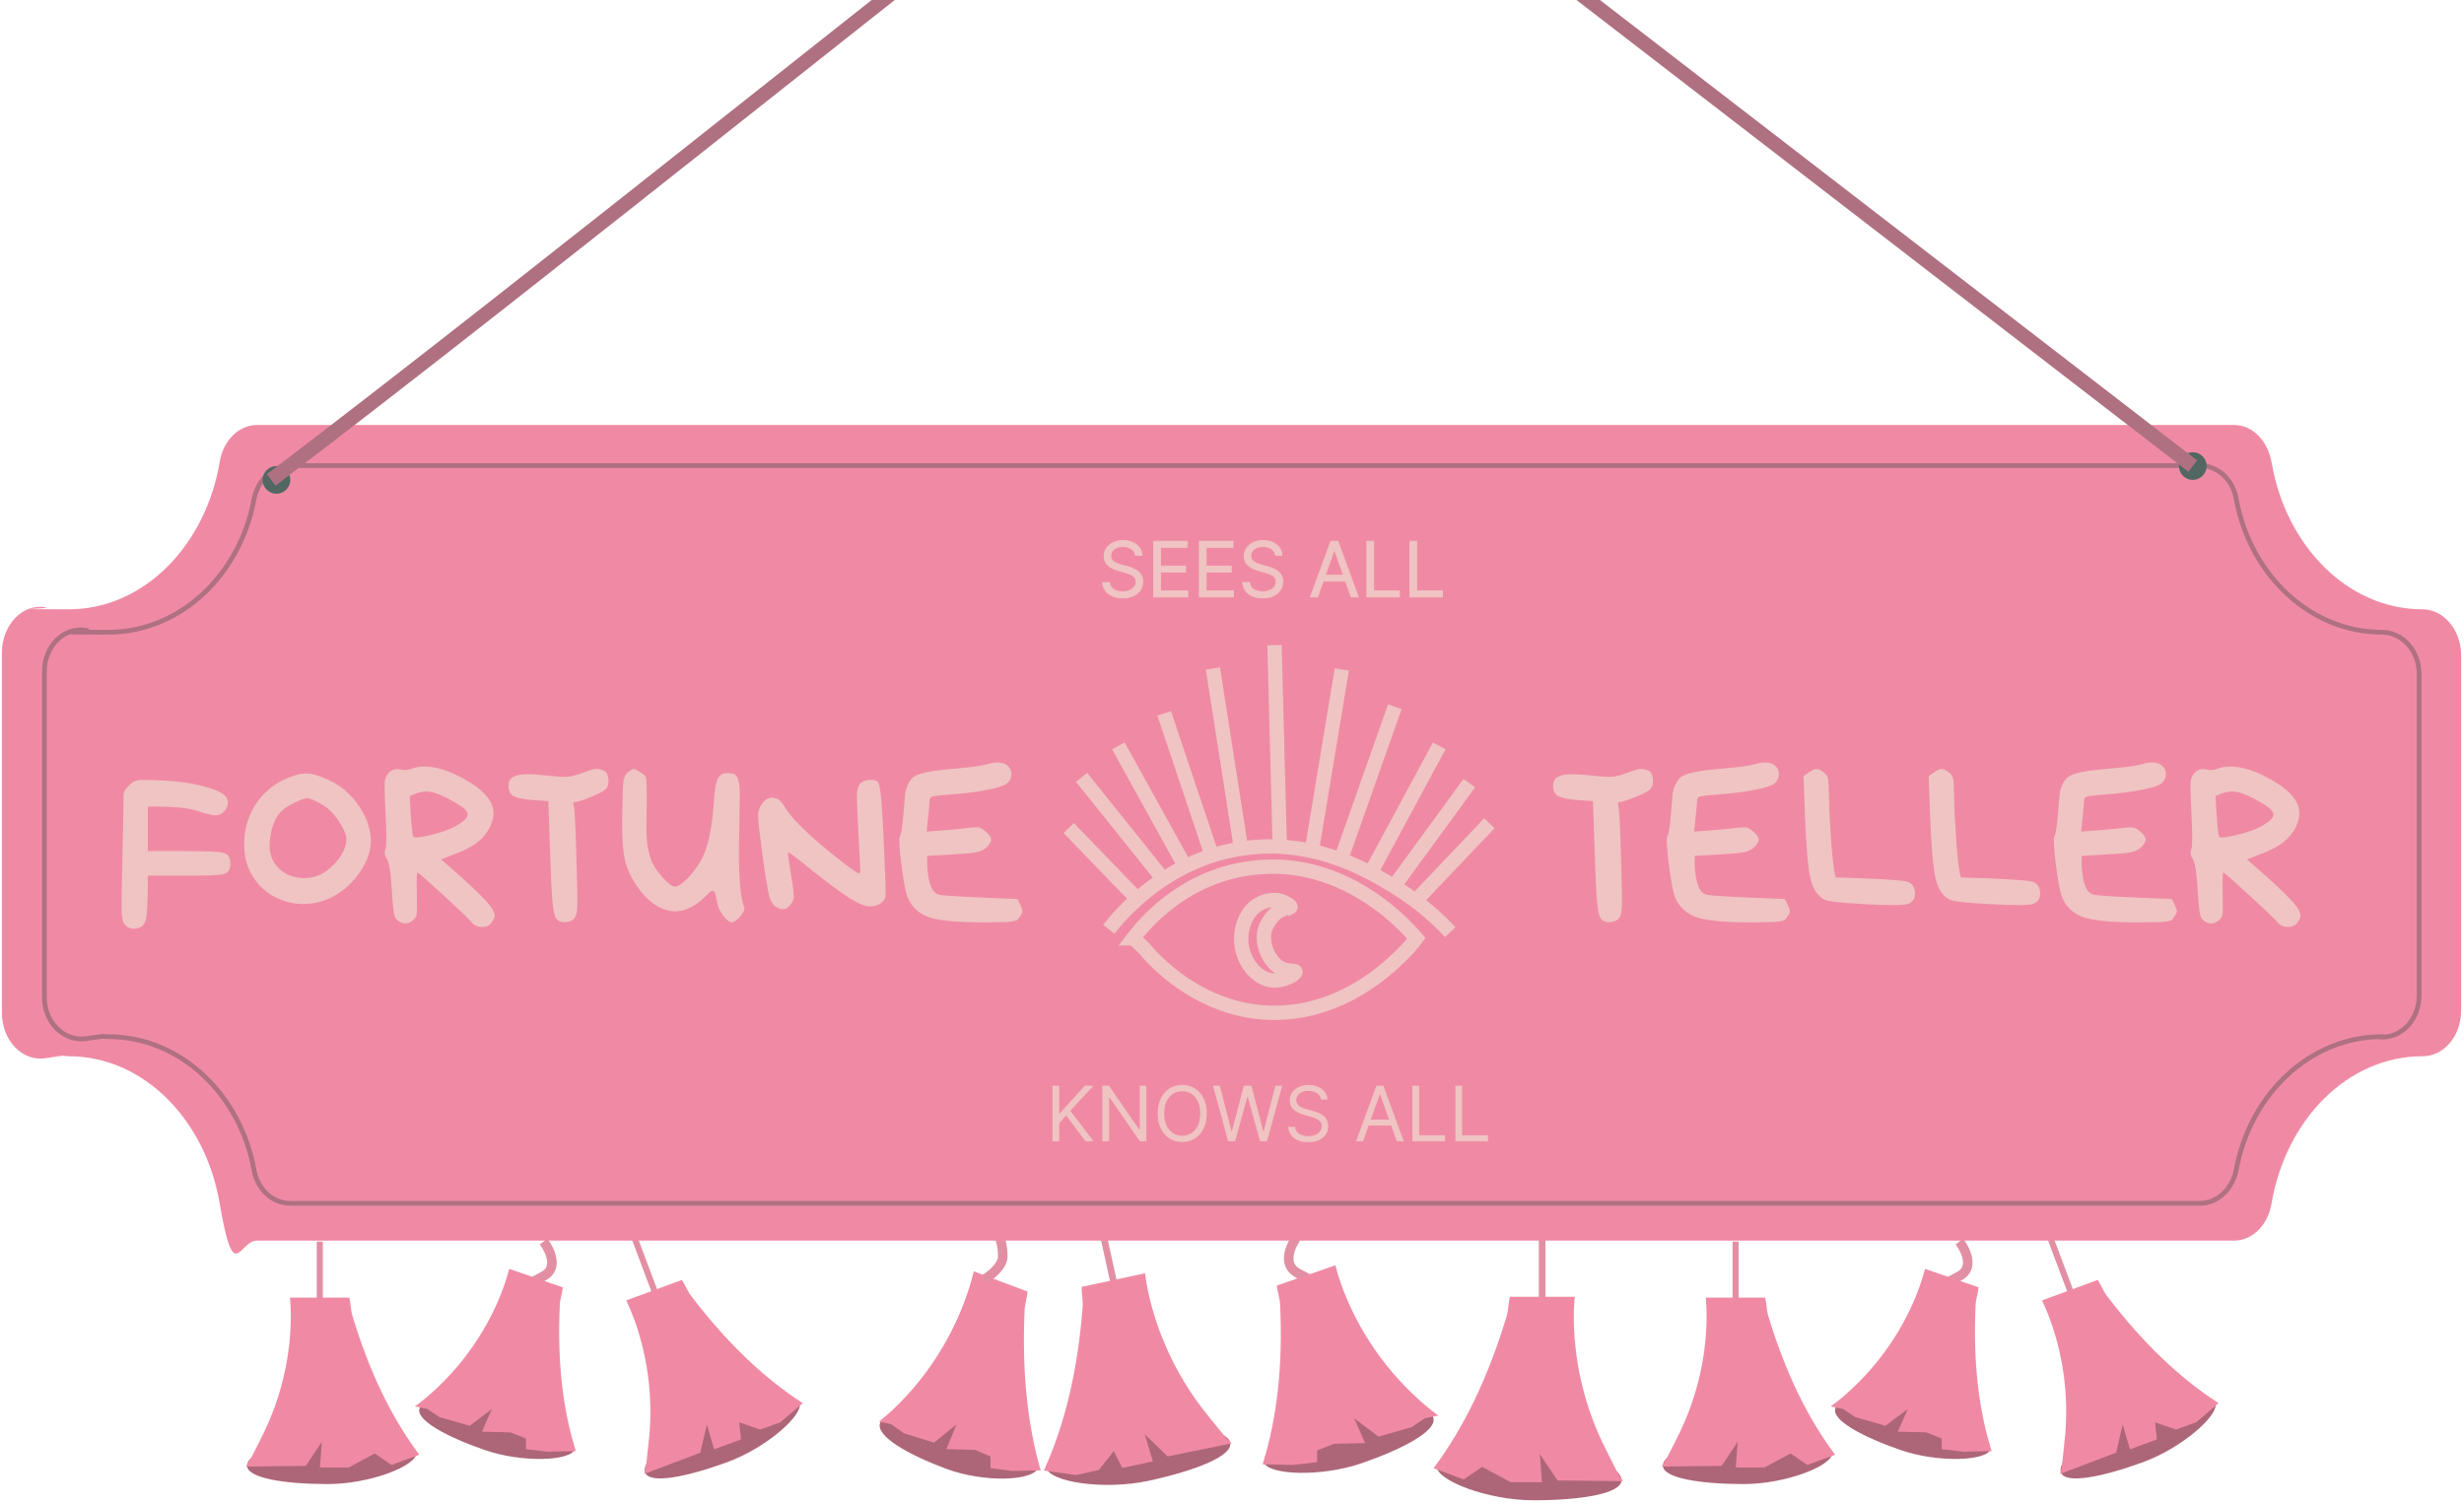 <svg width="516" height="315" viewBox="0 0 516 315" fill="none" xmlns="http://www.w3.org/2000/svg">
<path d="M67.612 260.008H66.329V272.154H67.612V260.008Z" fill="#E28FA4"/>
<path d="M87.196 304.319C87.196 306.989 77.472 310.792 68.625 310.792C59.779 310.792 51.743 309.591 51.743 306.922C51.743 304.252 59.712 301.116 68.625 301.116C77.539 301.116 87.196 301.583 87.196 304.252V304.319Z" fill="#AD6678"/>
<path d="M60.657 271.753H73.149C73.487 273.021 73.419 274.356 73.825 275.624C77.336 287.235 81.928 296.778 87.803 304.653L81.996 306.788L78.484 304.386L73.014 307.322H67.004L67.409 301.917L64.033 306.988L51.473 307.122C52.688 305.387 53.364 303.718 54.444 301.65C59.914 291.173 61.129 280.896 60.859 273.822L60.724 271.686L60.657 271.753Z" fill="#F08AA4"/>
<path d="M133.456 258.947L132.253 259.388L136.532 270.774L137.735 270.332L133.456 258.947Z" fill="#E28FA4"/>
<path d="M167.425 293.748C168.366 296.251 160.59 303.162 152.297 306.205C144.004 309.249 136.048 310.887 135.107 308.385C134.167 305.883 140.532 300.201 148.888 297.134C157.244 294.068 166.461 291.183 167.402 293.686L167.425 293.748Z" fill="#AD6678"/>
<path d="M131.074 272.35L142.785 268.052C143.548 269.124 143.955 270.399 144.782 271.448C152.164 281.125 159.831 288.491 168.112 293.852L163.42 297.852L159.182 299.381L154.792 297.852L155.189 301.442L149.555 303.51L148.03 298.303L146.652 304.219L134.924 308.666C135.453 306.621 135.498 304.825 135.782 302.514C137.219 290.81 134.738 280.758 131.993 274.219L131.114 272.264L131.074 272.35Z" fill="#F08AA4"/>
<path d="M113.823 260.008C115.153 261.716 117.014 265.553 113.823 267.241C110.633 268.929 110.077 269.351 110.198 269.351" stroke="#E28FA4" stroke-width="2"/>
<path d="M120.405 303.477C119.513 305.997 109.335 306.364 101.535 303.669C93.734 300.974 86.972 297.419 87.863 294.899C88.754 292.379 96.906 291.819 104.766 294.535C112.626 297.25 120.985 300.633 120.094 303.153L120.405 303.477Z" fill="#AD6678"/>
<path d="M106.572 265.699L117.857 269.598C117.757 270.848 117.27 272.033 117.23 273.305C116.692 284.891 117.79 294.945 120.581 303.892L114.652 304.009L110.138 303.476L110.138 301.241L106.906 299.964L100.938 299.812L103.032 295.055L98.361 298.583L92.043 296.77L89.458 295.055L86.873 294.535C88.525 293.347 89.767 292.299 91.404 290.768C99.694 283.01 104.077 274.105 106.093 267.631L106.654 265.659L106.572 265.699Z" fill="#F08AA4"/>
<path d="M322.25 258.741H323.65V272.001H322.25V258.741Z" fill="#E28FA4"/>
<path d="M300.869 307.118C300.869 310.033 311.486 314.186 321.144 314.186C330.802 314.186 339.575 312.874 339.575 309.96C339.575 307.046 330.876 303.621 321.144 303.621C311.412 303.621 300.869 304.131 300.869 307.046V307.118Z" fill="#AD6678"/>
<path d="M329.843 271.564H316.204C315.835 272.948 315.909 274.405 315.467 275.79C311.633 288.467 306.62 298.885 300.206 307.483L306.546 309.814L310.38 307.191L316.352 310.397H322.913L322.471 304.496L326.157 310.033L339.87 310.178C338.543 308.284 337.806 306.463 336.626 304.204C330.654 292.765 329.327 281.545 329.622 273.823L329.77 271.491L329.843 271.564Z" fill="#F08AA4"/>
<path d="M229.681 255.697L231.05 255.403L233.899 268.361L232.53 268.655L229.681 255.697Z" fill="#E28FA4"/>
<path d="M219.182 307.457C219.808 310.305 231.074 312.136 240.512 310.11C249.95 308.083 258.242 304.961 257.616 302.113C256.99 299.265 247.753 297.744 238.243 299.786C228.733 301.828 218.54 304.538 219.166 307.386L219.182 307.457Z" fill="#AD6678"/>
<path d="M239.857 266.634L226.529 269.496C226.466 270.926 226.851 272.335 226.716 273.78C225.693 286.973 223.033 298.206 218.612 307.953L225.308 308.901L230.117 307.841L233.241 303.881L235.016 307.413L241.428 306.036L239.728 300.362L244.52 305L257.951 302.265C256.247 300.692 255.136 299.067 253.498 297.107C245.205 287.183 241.497 276.497 240.126 268.888L239.769 266.579L239.857 266.634Z" fill="#F08AA4"/>
<path d="M271.798 258.741C270.347 260.605 268.315 264.795 271.798 266.638C275.282 268.48 275.889 268.941 275.757 268.941" stroke="#E28FA4" stroke-width="2"/>
<path d="M264.613 306.2C265.586 308.951 276.698 309.351 285.215 306.409C293.731 303.466 301.114 299.585 300.141 296.834C299.167 294.083 290.268 293.471 281.687 296.436C273.105 299.401 263.979 303.094 264.952 305.845L264.613 306.2Z" fill="#AD6678"/>
<path d="M279.715 264.954L267.394 269.211C267.503 270.576 268.035 271.869 268.078 273.258C268.667 285.907 267.467 296.884 264.42 306.652L270.893 306.78L275.822 306.198L275.822 303.758L279.35 302.363L285.866 302.198L283.58 297.005L288.68 300.856L295.578 298.877L298.4 297.005L301.222 296.437C299.418 295.14 298.062 293.995 296.274 292.323C287.224 283.854 282.439 274.132 280.237 267.063L279.625 264.911L279.715 264.954Z" fill="#F08AA4"/>
<path d="M217.364 307.401C216.458 310.152 206.116 310.553 198.189 307.61C190.262 304.668 183.39 300.787 184.296 298.036C185.202 295.285 193.485 294.673 201.473 297.638C209.46 300.603 217.954 304.296 217.048 307.047L217.364 307.401Z" fill="#AD6678"/>
<path d="M364.104 260.008H362.821V272.154H364.104V260.008Z" fill="#E28FA4"/>
<path d="M383.689 304.319C383.689 306.989 373.964 310.792 365.118 310.792C356.272 310.792 348.236 309.591 348.236 306.922C348.236 304.252 356.204 301.116 365.118 301.116C374.032 301.116 383.689 301.583 383.689 304.252V304.319Z" fill="#AD6678"/>
<path d="M357.149 271.753H369.642C369.98 273.021 369.912 274.356 370.317 275.624C373.829 287.235 378.421 296.778 384.296 304.653L378.488 306.788L374.977 304.386L369.507 307.322H363.497L363.902 301.917L360.526 306.988L347.965 307.122C349.181 305.387 349.856 303.718 350.937 301.65C356.406 291.173 357.622 280.896 357.352 273.822L357.217 271.686L357.149 271.753Z" fill="#F08AA4"/>
<path d="M429.949 258.947L428.746 259.388L433.025 270.774L434.228 270.332L429.949 258.947Z" fill="#E28FA4"/>
<path d="M463.918 293.748C464.858 296.251 457.083 303.162 448.79 306.205C440.497 309.249 432.54 310.887 431.6 308.385C430.66 305.883 437.025 300.201 445.381 297.134C453.737 294.068 462.954 291.183 463.895 293.686L463.918 293.748Z" fill="#AD6678"/>
<path d="M427.567 272.35L439.278 268.052C440.041 269.124 440.448 270.399 441.274 271.448C448.657 281.125 456.323 288.491 464.605 293.852L459.913 297.852L455.675 299.381L451.285 297.852L451.682 301.442L446.048 303.51L444.523 298.303L443.145 304.219L431.417 308.666C431.945 306.621 431.991 304.825 432.275 302.514C433.711 290.81 431.23 280.758 428.485 274.219L427.606 272.264L427.567 272.35Z" fill="#F08AA4"/>
<path d="M410.316 260.008C411.646 261.716 413.507 265.553 410.316 267.241C407.126 268.929 406.57 269.351 406.691 269.351" stroke="#E28FA4" stroke-width="2"/>
<path d="M416.898 303.477C416.006 305.997 405.828 306.364 398.028 303.669C390.227 300.974 383.465 297.419 384.356 294.899C385.248 292.379 393.399 291.819 401.259 294.535C409.119 297.25 417.478 300.633 416.587 303.153L416.898 303.477Z" fill="#AD6678"/>
<path d="M403.064 265.699L414.35 269.598C414.25 270.848 413.762 272.033 413.723 273.305C413.184 284.891 414.283 294.945 417.074 303.892L411.145 304.009L406.63 303.476L406.63 301.241L403.399 299.964L397.431 299.812L399.525 295.055L394.853 298.583L388.535 296.77L385.95 295.055L383.365 294.535C385.018 293.347 386.26 292.299 387.897 290.768C396.187 283.01 400.569 274.105 402.586 267.631L403.147 265.659L403.064 265.699Z" fill="#F08AA4"/>
<path d="M203.856 266.221L215.189 270.478C215.088 271.843 214.599 273.137 214.559 274.525C214.018 287.174 215.121 298.151 217.924 307.919L211.97 308.047L207.437 307.465L207.437 305.025L204.192 303.63L198.199 303.465L200.301 298.272L195.61 302.123L189.265 300.144L186.67 298.272L184.074 297.704C185.733 296.407 186.98 295.263 188.625 293.59C196.949 285.121 201.35 275.399 203.375 268.33L203.938 266.178L203.856 266.221Z" fill="#F08AA4"/>
<path d="M206 268C207.333 267.229 210 265.171 210 263.114C210 261.057 209.515 259.514 209.273 259" stroke="#E28FA4" stroke-width="2"/>
<path d="M507.3 221.2C511.8 221.2 515.4 217 515.4 211.6V137.2C515.4 131.9 511.7 127.6 507.3 127.6C491.7 127.6 478.7 114.4 475.7 96.8C474.9 92.3 471.7 89 467.9 89H53.8C50 89 46.7 92.3 46 96.8C43 114.4 30 127.6 14.4 127.6C-1.2 127.6 11.2 127.5 9.6 127.2C4.8 126.3 0.4 130.8 0.4 136.7V212.1C0.4 217.9 4.7 222.4 9.6 221.6C14.5 220.8 12.8 221.2 14.4 221.2C30 221.2 43 234.4 46 252C49 269.6 50 259.8 53.8 259.8H467.9C471.7 259.8 475 256.5 475.7 252C478.7 234.4 491.7 221.2 507.3 221.2Z" fill="#F08AA4"/>
<path d="M498.8 217.2C503.1 217.2 506.6 213.4 506.6 208.5V141.1C506.6 136.3 503.1 132.4 498.8 132.4C483.8 132.4 471.2 120.4 468.3 104.5C467.6 100.4 464.4 97.5 460.7 97.5H60.8C57.1 97.5 54 100.5 53.2 104.5C50.3 120.4 37.7 132.4 22.7 132.4C7.7 132.4 19.6 132.3 18.1 132C13.4 131.2 9.3 135.3 9.3 140.6V208.9C9.3 214.2 13.5 218.2 18.1 217.5C22.7 216.8 21.1 217.1 22.7 217.1C37.7 217.1 50.3 229.1 53.2 245C53.9 249.1 57.1 252 60.8 252H460.7C464.4 252 467.5 249 468.3 245C471.2 229.1 483.8 217.1 498.8 217.1V217.2Z" stroke="#AF7181" stroke-miterlimit="10"/>
<path d="M57.9 103.4C59.502 103.4 60.8 102.102 60.8 100.5C60.8 98.898 59.502 97.6 57.9 97.6C56.298 97.6 55 98.898 55 100.5C55 102.102 56.298 103.4 57.9 103.4Z" fill="#526762"/>
<path d="M459.2 100.5C460.801 100.5 462.1 99.202 462.1 97.6C462.1 95.998 460.801 94.7 459.2 94.7C457.598 94.7 456.3 95.998 456.3 97.6C456.3 99.202 457.598 100.5 459.2 100.5Z" fill="#526762"/>
<path d="M56.8 100.5C116.4 55.2 198.9 -12 258.4 -57.2L459.2 97.6" stroke="#AF7181" stroke-width="3" stroke-miterlimit="10"/>
<path d="M232.2 194.6C234.4 191.8 244.6 179.3 261.7 177.5C276 175.9 287.1 182.7 291.9 185.6C297.3 188.9 301.2 192.5 303.7 195.2M268 177.2L266.9 135.1M274.7 178.2L281 140.2M280.8 180L292.1 148M287.1 182.7L301.4 156.2M292 185.5L307.7 164M296.5 188.6L311.9 172.4M259.9 177.7L254 140M253.8 179.2L243.8 149.4M248.2 181.5L234.2 156.2M243.6 184.1L226.5 162.8M238.2 188.3L223.8 173.4M237.3 196.5C239 194.3 247.2 183.7 261.9 181.8C282.4 179 295.9 195.7 296.6 196.5C295.8 197.6 294.6 199 293 200.5C290.6 202.8 281.1 212 267.1 212.1C251.1 212.2 241 200.3 239.6 198.6L237.4 196.5H237.3ZM270.1 189.9C267.7 190.6 266.5 191.4 265.2 193.9C263.7 196.8 265.6 201.7 268.5 202.9C269.9 203.5 271.2 203.1 271.3 203.5C271.4 204 268.8 205.6 266.3 205.3C263 204.9 260.4 201.3 260 197.8C259.6 194.6 260.9 190.8 263.7 189.3C264 189.1 266.4 187.9 268.6 188.8C269.1 189 270.6 189.8 270.2 190L270.1 189.9Z" stroke="#EFC4C3" stroke-width="3" stroke-miterlimit="10"/>
<path d="M30.96 178.232H38.832C43.184 178.232 45.84 178.36 46.8 178.616C47.76 178.872 48.24 179.608 48.24 180.824C48.24 182.04 47.792 182.776 46.896 183.032C46 183.288 43.376 183.4 39.024 183.368H30.96C30.96 189.096 30.768 192.344 30.384 193.112C30.032 193.88 29.408 194.328 28.512 194.456C27.616 194.584 26.848 194.344 26.208 193.736C25.792 193.32 25.552 192.504 25.488 191.288C25.424 190.072 25.472 186.216 25.632 179.72C25.792 173.224 25.872 168.872 25.872 166.664C25.84 165.992 26.176 165.304 26.88 164.6C27.584 163.896 28.24 163.496 28.848 163.4C29.456 163.304 31.2 163.32 34.08 163.448C36.96 163.576 39.6 163.928 42 164.504C44.4 165.08 46.048 165.736 46.944 166.472C47.456 166.888 47.712 167.432 47.712 168.104C47.712 168.776 47.456 169.384 46.944 169.928C46.432 170.472 45.824 170.744 45.12 170.744C44.416 170.744 43.12 170.424 41.232 169.784C39.376 169.144 35.952 168.856 30.96 168.92V178.232ZM66.968 168.2C65.688 167.528 64.856 167.176 64.472 167.144C64.088 167.112 63.4 167.32 62.407 167.768C60.392 168.6 58.968 169.624 58.136 170.84C57.303 172.056 56.76 173.784 56.504 176.024C56.248 178.264 56.791 180.12 58.136 181.592C59.48 183.064 61.303 183.832 63.608 183.896C64.951 183.896 66.135 183.64 67.159 183.128C68.183 182.616 69.207 181.816 70.231 180.728C71.255 179.576 71.944 178.424 72.296 177.272C72.647 176.12 72.615 175.112 72.2 174.248C70.856 171.304 69.112 169.288 66.968 168.2ZM51.127 176.936C51.127 173.416 52.087 170.36 54.008 167.768C55.928 165.176 58.535 163.368 61.831 162.344C62.952 161.992 64.023 161.896 65.047 162.056C66.072 162.216 67.335 162.648 68.84 163.352C71.368 164.504 73.463 166.296 75.127 168.728C76.791 171.16 77.639 173.624 77.671 176.12C77.639 178.616 76.632 181.112 74.647 183.608C72.663 186.104 70.296 187.8 67.543 188.696C64.791 189.528 62.136 189.528 59.575 188.696C57.016 187.864 54.968 186.392 53.431 184.28C51.895 182.168 51.127 179.72 51.127 176.936ZM93.717 167.192C91.861 166.232 90.405 165.752 89.349 165.752C88.293 165.752 87.109 166.072 85.797 166.712C86.053 171.864 86.309 174.712 86.565 175.256C86.789 175.512 87.989 175.384 90.165 174.872C92.341 174.36 94.069 173.752 95.349 173.048C96.629 172.344 97.429 171.72 97.749 171.176C98.069 170.632 97.941 170.072 97.365 169.496C96.789 168.92 95.573 168.152 93.717 167.192ZM100.869 194.12C99.941 194.12 99.173 193.72 98.565 192.92C98.149 192.408 96.325 190.664 93.093 187.688C89.861 184.712 87.989 183.064 87.477 182.744C87.285 182.616 87.221 183.928 87.285 186.68C87.349 189.432 87.333 191.064 87.237 191.576C87.141 192.088 86.821 192.52 86.277 192.872C85.541 193.416 84.789 193.528 84.021 193.208C83.253 192.888 82.773 192.36 82.581 191.624C82.389 190.888 82.197 188.92 82.005 185.72C81.813 182.52 81.477 180.568 80.997 179.864C80.549 179.16 80.453 178.504 80.709 177.896C80.965 177.288 80.981 174.84 80.757 170.552C80.533 166.264 80.485 163.896 80.613 163.448C80.773 162.616 81.157 161.976 81.765 161.528C82.373 161.08 83.061 160.952 83.829 161.144C84.597 161.336 85.333 161.304 86.037 161.048C87.445 160.472 89.141 160.376 91.125 160.76C93.109 161.144 95.317 162.04 97.749 163.448C100.181 164.856 101.829 166.328 102.693 167.864C103.557 169.4 103.557 171.112 102.693 173C102.085 174.312 101.173 175.448 99.957 176.408C98.741 177.368 96.965 178.264 94.629 179.096L92.373 179.96C98.549 185.304 102.101 188.728 103.029 190.232C103.413 190.936 103.605 191.448 103.605 191.768C103.605 192.088 103.381 192.568 102.933 193.208C102.485 193.848 101.797 194.152 100.869 194.12ZM120.407 167.96C120.055 167.96 119.975 168.232 120.167 168.776C120.359 169.704 120.535 173.144 120.695 179.096C120.887 185.048 120.951 188.664 120.887 189.944C120.823 191.224 120.583 192.056 120.167 192.44C119.751 192.824 119.191 193.048 118.487 193.112C117.783 193.176 117.191 193.016 116.711 192.632C116.231 192.248 115.895 191.032 115.703 188.984C115.511 186.936 115.319 182.728 115.127 176.36L114.839 167.768L111.335 167.528C109.511 167.368 108.247 167.096 107.543 166.712C106.839 166.328 106.487 165.592 106.487 164.504C106.487 163.416 107.063 162.712 108.215 162.392C109.367 162.072 111.255 162.056 113.879 162.344C116.503 162.632 118.167 162.744 118.871 162.68C119.575 162.616 120.567 162.36 121.847 161.912C123.127 161.4 124.055 161.112 124.631 161.048C125.207 160.984 125.847 161.112 126.551 161.432C127.063 161.752 127.351 162.36 127.415 163.256C127.479 164.152 127.287 164.824 126.839 165.272C126.391 165.72 125.319 166.28 123.623 166.952C121.959 167.624 120.887 167.96 120.407 167.96ZM150.267 163.16C150.651 162.328 151.275 161.912 152.139 161.912C153.003 161.912 153.595 162.008 153.915 162.2C154.235 162.392 154.491 162.888 154.683 163.688C154.875 164.488 154.955 165.688 154.923 167.288C154.859 168.888 154.827 171.048 154.827 173.768C154.571 182.12 154.907 187.528 155.835 189.992C156.027 190.408 155.771 191.032 155.067 191.864C154.363 192.696 153.755 193.128 153.243 193.16C152.731 193.128 152.139 192.664 151.467 191.768C150.795 190.872 150.395 190.072 150.267 189.368C150.139 188.664 150.043 188.2 149.979 187.976C149.915 187.752 149.851 187.48 149.787 187.16C149.723 186.84 149.643 186.68 149.547 186.68C149.451 186.68 149.355 186.648 149.259 186.584C149.163 186.52 148.987 186.584 148.731 186.776C148.475 186.968 148.283 187.16 148.155 187.352C147.963 187.512 147.659 187.784 147.243 188.168C144.907 190.344 142.523 191.192 140.091 190.712C137.659 190.232 135.403 188.488 133.323 185.48C132.011 183.528 131.163 181.592 130.779 179.672C130.395 177.752 130.235 174.84 130.299 170.936C130.363 167.032 130.443 164.632 130.539 163.736C130.667 162.84 130.955 162.184 131.403 161.768C132.075 161.288 132.507 161.048 132.699 161.048C132.891 161.048 133.307 161.24 133.947 161.624C134.587 162.008 135.003 162.344 135.195 162.632C135.387 162.92 135.467 164.952 135.435 168.728C135.339 172.504 135.355 175 135.483 176.216C135.611 177.432 135.867 178.632 136.251 179.816C136.635 181 137.435 182.264 138.651 183.608C139.803 184.952 140.699 185.64 141.339 185.672C141.979 185.64 142.811 185.112 143.835 184.088C144.859 183.064 145.771 181.896 146.571 180.584C148.075 178.152 149.035 174.136 149.451 168.536C149.611 165.784 149.883 163.992 150.267 163.16ZM159.617 178.616C159.041 174.392 158.753 171.8 158.753 170.84C158.753 169.88 159.041 169.016 159.617 168.248C160.192 167.48 160.833 167.08 161.537 167.048C162.241 167.08 162.769 167.224 163.121 167.48C163.473 167.736 163.888 168.248 164.368 169.016C165.233 170.456 166.625 172.072 168.545 173.864C170.081 175.368 172.257 177.24 175.073 179.48C177.889 181.72 179.489 182.856 179.873 182.888C180.161 182.888 180.241 182.376 180.113 181.352C179.921 177.928 179.761 174.744 179.633 171.8C179.473 168.856 179.425 166.936 179.489 166.04C179.553 165.144 179.777 164.488 180.161 164.072C180.545 163.656 181.185 163.416 182.081 163.352C182.977 163.288 183.569 163.432 183.857 163.784C184.145 164.136 184.385 165.464 184.577 167.768C184.769 170.072 184.977 173.816 185.201 179C185.425 184.184 185.505 187.064 185.441 187.64C185.377 188.216 185.073 188.696 184.529 189.08C183.281 190.04 181.729 190.072 179.873 189.176C178.017 188.28 175.105 186.264 171.137 183.128C167.169 179.928 165.137 178.376 165.041 178.472C164.945 178.568 165.121 179.944 165.569 182.6C166.017 185.256 166.241 186.904 166.241 187.544C166.241 188.184 166.065 188.744 165.713 189.224C165.041 190.28 164.177 190.616 163.121 190.232C162.065 189.848 161.361 188.872 161.009 187.304C160.657 185.736 160.192 182.84 159.617 178.616ZM195.243 166.808C194.859 166.936 194.667 167.256 194.667 167.768C194.667 168.28 194.459 170.408 194.043 174.152C198.139 173.864 200.923 173.624 202.395 173.432C203.867 173.24 204.795 173.208 205.179 173.336C205.563 173.464 206.075 173.816 206.715 174.392C207.291 174.968 207.579 175.448 207.579 175.832C207.579 176.216 207.307 176.712 206.763 177.32C206.187 177.864 205.515 178.232 204.747 178.424C203.979 178.616 202.347 178.776 199.851 178.904L194.187 179.24C194.091 181.192 194.235 182.968 194.619 184.568C195.003 186.168 195.659 187.096 196.587 187.352C197.611 187.608 203.099 187.912 213.051 188.264L213.675 189.56C213.963 190.136 214.107 190.552 214.107 190.808C214.107 191.064 213.963 191.4 213.675 191.816C213.387 192.232 213.179 192.504 213.051 192.632C212.923 192.76 212.555 192.872 211.947 192.968C211.339 193.064 210.635 193.112 209.835 193.112C209.035 193.112 207.659 193.128 205.707 193.16C200.427 193.16 196.731 192.808 194.619 192.104C192.507 191.4 191.003 190.04 190.107 188.024C189.659 186.904 189.211 184.584 188.763 181.064C188.315 177.544 188.219 175.56 188.475 175.112C188.731 174.632 188.955 173.272 189.147 171.032C189.339 168.792 189.467 167.288 189.531 166.52C189.595 165.752 189.787 165.032 190.107 164.36C190.427 163.688 190.763 163.192 191.115 162.872C191.467 162.552 192.059 162.264 192.891 162.008C193.755 161.752 194.635 161.56 195.531 161.432C196.427 161.304 198.283 161.112 201.099 160.856C203.915 160.6 205.723 160.344 206.523 160.088C208.603 159.448 210.107 159.544 211.035 160.376C211.547 160.824 211.803 161.4 211.803 162.104C211.803 162.808 211.547 163.416 211.035 163.928C210.555 164.44 209.195 164.92 206.955 165.368C204.715 165.816 202.299 166.136 199.707 166.328C197.115 166.52 195.627 166.68 195.243 166.808Z" fill="#EFC4C3"/>
<path d="M339.16 167.96C338.808 167.96 338.728 168.232 338.92 168.776C339.112 169.704 339.288 173.144 339.448 179.096C339.64 185.048 339.704 188.664 339.64 189.944C339.576 191.224 339.336 192.056 338.92 192.44C338.504 192.824 337.944 193.048 337.24 193.112C336.536 193.176 335.944 193.016 335.464 192.632C334.984 192.248 334.648 191.032 334.456 188.984C334.264 186.936 334.072 182.728 333.88 176.36L333.592 167.768L330.088 167.528C328.264 167.368 327 167.096 326.296 166.712C325.592 166.328 325.24 165.592 325.24 164.504C325.24 163.416 325.816 162.712 326.968 162.392C328.12 162.072 330.008 162.056 332.632 162.344C335.256 162.632 336.92 162.744 337.624 162.68C338.328 162.616 339.32 162.36 340.6 161.912C341.88 161.4 342.808 161.112 343.384 161.048C343.96 160.984 344.6 161.112 345.304 161.432C345.816 161.752 346.104 162.36 346.168 163.256C346.232 164.152 346.04 164.824 345.592 165.272C345.144 165.72 344.072 166.28 342.376 166.952C340.712 167.624 339.64 167.96 339.16 167.96ZM355.965 166.808C355.581 166.936 355.389 167.256 355.389 167.768C355.389 168.28 355.181 170.408 354.765 174.152C358.861 173.864 361.645 173.624 363.117 173.432C364.589 173.24 365.517 173.208 365.901 173.336C366.285 173.464 366.797 173.816 367.437 174.392C368.013 174.968 368.301 175.448 368.301 175.832C368.301 176.216 368.029 176.712 367.485 177.32C366.909 177.864 366.237 178.232 365.469 178.424C364.701 178.616 363.069 178.776 360.573 178.904L354.909 179.24C354.813 181.192 354.957 182.968 355.341 184.568C355.725 186.168 356.381 187.096 357.309 187.352C358.333 187.608 363.821 187.912 373.773 188.264L374.397 189.56C374.685 190.136 374.829 190.552 374.829 190.808C374.829 191.064 374.685 191.4 374.397 191.816C374.109 192.232 373.901 192.504 373.773 192.632C373.645 192.76 373.277 192.872 372.669 192.968C372.061 193.064 371.357 193.112 370.557 193.112C369.757 193.112 368.381 193.128 366.429 193.16C361.149 193.16 357.453 192.808 355.341 192.104C353.229 191.4 351.725 190.04 350.829 188.024C350.381 186.904 349.933 184.584 349.485 181.064C349.037 177.544 348.941 175.56 349.197 175.112C349.453 174.632 349.677 173.272 349.869 171.032C350.061 168.792 350.189 167.288 350.253 166.52C350.317 165.752 350.509 165.032 350.829 164.36C351.149 163.688 351.485 163.192 351.837 162.872C352.189 162.552 352.781 162.264 353.613 162.008C354.477 161.752 355.357 161.56 356.253 161.432C357.149 161.304 359.005 161.112 361.821 160.856C364.637 160.6 366.445 160.344 367.245 160.088C369.325 159.448 370.829 159.544 371.757 160.376C372.269 160.824 372.525 161.4 372.525 162.104C372.525 162.808 372.269 163.416 371.757 163.928C371.277 164.44 369.917 164.92 367.677 165.368C365.437 165.816 363.021 166.136 360.429 166.328C357.837 166.52 356.349 166.68 355.965 166.808ZM378.797 161.768C379.469 161.288 379.997 161.048 380.381 161.048C380.765 161.048 381.229 161.24 381.773 161.624C382.317 162.008 382.653 162.456 382.781 162.968C382.909 163.48 382.989 164.84 383.021 167.048C383.053 169.256 383.197 172.216 383.453 175.928C383.709 179.64 384.029 182.248 384.413 183.752C392.413 183.976 397.325 184.248 399.149 184.568C400.269 184.824 400.893 185.56 401.021 186.776C401.149 187.992 400.685 188.824 399.629 189.272C398.893 189.592 395.997 189.624 390.941 189.368C385.885 189.112 382.941 188.792 382.109 188.408C380.637 187.672 379.645 186.184 379.133 183.944C378.621 181.704 378.237 177.304 377.981 170.744L377.693 162.536L378.797 161.768ZM405.001 161.768C405.673 161.288 406.201 161.048 406.585 161.048C406.969 161.048 407.433 161.24 407.977 161.624C408.521 162.008 408.857 162.456 408.985 162.968C409.113 163.48 409.193 164.84 409.225 167.048C409.257 169.256 409.401 172.216 409.657 175.928C409.913 179.64 410.233 182.248 410.617 183.752C418.617 183.976 423.529 184.248 425.353 184.568C426.473 184.824 427.097 185.56 427.225 186.776C427.353 187.992 426.889 188.824 425.833 189.272C425.097 189.592 422.201 189.624 417.145 189.368C412.089 189.112 409.145 188.792 408.313 188.408C406.841 187.672 405.849 186.184 405.337 183.944C404.825 181.704 404.441 177.304 404.185 170.744L403.897 162.536L405.001 161.768ZM437.012 166.808C436.628 166.936 436.436 167.256 436.436 167.768C436.436 168.28 436.228 170.408 435.812 174.152C439.908 173.864 442.692 173.624 444.164 173.432C445.636 173.24 446.564 173.208 446.948 173.336C447.332 173.464 447.844 173.816 448.484 174.392C449.06 174.968 449.348 175.448 449.348 175.832C449.348 176.216 449.076 176.712 448.532 177.32C447.956 177.864 447.284 178.232 446.516 178.424C445.748 178.616 444.116 178.776 441.62 178.904L435.956 179.24C435.86 181.192 436.004 182.968 436.388 184.568C436.772 186.168 437.428 187.096 438.356 187.352C439.38 187.608 444.868 187.912 454.82 188.264L455.444 189.56C455.732 190.136 455.876 190.552 455.876 190.808C455.876 191.064 455.732 191.4 455.444 191.816C455.156 192.232 454.948 192.504 454.82 192.632C454.692 192.76 454.324 192.872 453.716 192.968C453.108 193.064 452.404 193.112 451.604 193.112C450.804 193.112 449.428 193.128 447.476 193.16C442.196 193.16 438.5 192.808 436.388 192.104C434.276 191.4 432.772 190.04 431.876 188.024C431.428 186.904 430.98 184.584 430.532 181.064C430.084 177.544 429.988 175.56 430.244 175.112C430.5 174.632 430.724 173.272 430.916 171.032C431.108 168.792 431.236 167.288 431.3 166.52C431.364 165.752 431.556 165.032 431.876 164.36C432.196 163.688 432.532 163.192 432.884 162.872C433.236 162.552 433.828 162.264 434.66 162.008C435.524 161.752 436.404 161.56 437.3 161.432C438.196 161.304 440.052 161.112 442.868 160.856C445.684 160.6 447.492 160.344 448.292 160.088C450.372 159.448 451.876 159.544 452.804 160.376C453.316 160.824 453.572 161.4 453.572 162.104C453.572 162.808 453.316 163.416 452.804 163.928C452.324 164.44 450.964 164.92 448.724 165.368C446.484 165.816 444.068 166.136 441.476 166.328C438.884 166.52 437.396 166.68 437.012 166.808ZM471.892 167.192C470.036 166.232 468.58 165.752 467.524 165.752C466.468 165.752 465.284 166.072 463.972 166.712C464.228 171.864 464.484 174.712 464.74 175.256C464.964 175.512 466.164 175.384 468.34 174.872C470.516 174.36 472.244 173.752 473.524 173.048C474.804 172.344 475.604 171.72 475.924 171.176C476.244 170.632 476.116 170.072 475.54 169.496C474.964 168.92 473.748 168.152 471.892 167.192ZM479.044 194.12C478.116 194.12 477.348 193.72 476.74 192.92C476.324 192.408 474.5 190.664 471.268 187.688C468.036 184.712 466.164 183.064 465.652 182.744C465.46 182.616 465.396 183.928 465.46 186.68C465.524 189.432 465.508 191.064 465.412 191.576C465.316 192.088 464.996 192.52 464.452 192.872C463.716 193.416 462.964 193.528 462.196 193.208C461.428 192.888 460.948 192.36 460.756 191.624C460.564 190.888 460.372 188.92 460.18 185.72C459.988 182.52 459.652 180.568 459.172 179.864C458.724 179.16 458.628 178.504 458.884 177.896C459.14 177.288 459.156 174.84 458.932 170.552C458.708 166.264 458.66 163.896 458.788 163.448C458.948 162.616 459.332 161.976 459.94 161.528C460.548 161.08 461.236 160.952 462.004 161.144C462.772 161.336 463.508 161.304 464.212 161.048C465.62 160.472 467.316 160.376 469.3 160.76C471.284 161.144 473.492 162.04 475.924 163.448C478.356 164.856 480.004 166.328 480.868 167.864C481.732 169.4 481.732 171.112 480.868 173C480.26 174.312 479.348 175.448 478.132 176.408C476.916 177.368 475.14 178.264 472.804 179.096L470.548 179.96C476.724 185.304 480.276 188.728 481.204 190.232C481.588 190.936 481.78 191.448 481.78 191.768C481.78 192.088 481.556 192.568 481.108 193.208C480.66 193.848 479.972 194.152 479.044 194.12Z" fill="#EFC4C3"/>
<path d="M237.773 116.273C237.705 115.697 237.428 115.25 236.943 114.932C236.458 114.614 235.864 114.455 235.159 114.455C234.644 114.455 234.193 114.538 233.807 114.705C233.424 114.871 233.125 115.1 232.909 115.392C232.697 115.684 232.591 116.015 232.591 116.386C232.591 116.697 232.665 116.964 232.812 117.188C232.964 117.407 233.157 117.591 233.392 117.739C233.627 117.883 233.873 118.002 234.131 118.097C234.388 118.187 234.625 118.261 234.841 118.318L236.023 118.636C236.326 118.716 236.663 118.826 237.034 118.966C237.409 119.106 237.767 119.297 238.108 119.54C238.453 119.778 238.737 120.085 238.96 120.46C239.184 120.835 239.295 121.295 239.295 121.841C239.295 122.47 239.131 123.038 238.801 123.545C238.475 124.053 237.998 124.456 237.369 124.756C236.744 125.055 235.985 125.205 235.091 125.205C234.258 125.205 233.536 125.07 232.926 124.801C232.32 124.532 231.843 124.157 231.494 123.676C231.15 123.195 230.955 122.636 230.909 122H232.364C232.402 122.439 232.549 122.803 232.807 123.091C233.068 123.375 233.398 123.587 233.795 123.727C234.197 123.864 234.629 123.932 235.091 123.932C235.629 123.932 236.112 123.845 236.54 123.67C236.968 123.492 237.307 123.246 237.557 122.932C237.807 122.614 237.932 122.242 237.932 121.818C237.932 121.432 237.824 121.117 237.608 120.875C237.392 120.633 237.108 120.436 236.756 120.284C236.403 120.133 236.023 120 235.614 119.886L234.182 119.477C233.273 119.216 232.553 118.843 232.023 118.358C231.492 117.873 231.227 117.239 231.227 116.455C231.227 115.803 231.403 115.235 231.756 114.75C232.112 114.261 232.589 113.883 233.188 113.614C233.79 113.341 234.462 113.205 235.205 113.205C235.955 113.205 236.621 113.339 237.205 113.608C237.788 113.873 238.25 114.237 238.591 114.699C238.936 115.161 239.117 115.686 239.136 116.273H237.773ZM241.612 125V113.364H248.635V114.614H243.021V118.545H248.271V119.795H243.021V123.75H248.726V125H241.612ZM251.175 125V113.364H258.197V114.614H252.584V118.545H257.834V119.795H252.584V123.75H258.288V125H251.175ZM267.101 116.273C267.033 115.697 266.756 115.25 266.271 114.932C265.786 114.614 265.192 114.455 264.487 114.455C263.972 114.455 263.521 114.538 263.135 114.705C262.752 114.871 262.453 115.1 262.237 115.392C262.025 115.684 261.919 116.015 261.919 116.386C261.919 116.697 261.993 116.964 262.141 117.188C262.292 117.407 262.485 117.591 262.72 117.739C262.955 117.883 263.201 118.002 263.459 118.097C263.716 118.187 263.953 118.261 264.169 118.318L265.351 118.636C265.654 118.716 265.991 118.826 266.362 118.966C266.737 119.106 267.095 119.297 267.436 119.54C267.781 119.778 268.065 120.085 268.288 120.46C268.512 120.835 268.624 121.295 268.624 121.841C268.624 122.47 268.459 123.038 268.129 123.545C267.804 124.053 267.326 124.456 266.697 124.756C266.072 125.055 265.313 125.205 264.419 125.205C263.586 125.205 262.864 125.07 262.254 124.801C261.648 124.532 261.171 124.157 260.822 123.676C260.478 123.195 260.283 122.636 260.237 122H261.692C261.73 122.439 261.877 122.803 262.135 123.091C262.396 123.375 262.726 123.587 263.124 123.727C263.525 123.864 263.957 123.932 264.419 123.932C264.957 123.932 265.44 123.845 265.868 123.67C266.296 123.492 266.635 123.246 266.885 122.932C267.135 122.614 267.26 122.242 267.26 121.818C267.26 121.432 267.152 121.117 266.936 120.875C266.72 120.633 266.436 120.436 266.084 120.284C265.732 120.133 265.351 120 264.942 119.886L263.51 119.477C262.601 119.216 261.881 118.843 261.351 118.358C260.821 117.873 260.555 117.239 260.555 116.455C260.555 115.803 260.732 115.235 261.084 114.75C261.44 114.261 261.917 113.883 262.516 113.614C263.118 113.341 263.79 113.205 264.533 113.205C265.283 113.205 265.949 113.339 266.533 113.608C267.116 113.873 267.578 114.237 267.919 114.699C268.264 115.161 268.446 115.686 268.464 116.273H267.101ZM275.918 125H274.44L278.713 113.364H280.168L284.44 125H282.963L279.486 115.205H279.395L275.918 125ZM276.463 120.455H282.418V121.705H276.463V120.455ZM286.253 125V113.364H287.662V123.75H293.071V125H286.253ZM295.253 125V113.364H296.662V123.75H302.071V125H295.253Z" fill="#EFC4C3"/>
<path d="M237.773 116.273L237.673 116.284L237.684 116.373H237.773V116.273ZM236.943 114.932L236.888 115.015L236.943 114.932ZM233.807 114.705L233.767 114.613L233.767 114.613L233.807 114.705ZM232.909 115.392L232.829 115.333L232.828 115.333L232.909 115.392ZM232.812 117.188L232.729 117.243L232.73 117.244L232.812 117.188ZM233.392 117.739L233.339 117.823L233.34 117.824L233.392 117.739ZM234.131 118.097L234.096 118.19L234.097 118.191L234.131 118.097ZM234.841 118.318L234.867 118.222L234.866 118.221L234.841 118.318ZM236.023 118.636L235.997 118.733L235.997 118.733L236.023 118.636ZM237.034 118.966L236.999 119.059L236.999 119.06L237.034 118.966ZM238.108 119.54L238.05 119.621L238.051 119.622L238.108 119.54ZM238.96 120.46L239.046 120.409L238.96 120.46ZM238.801 123.545L238.717 123.491L238.717 123.491L238.801 123.545ZM237.369 124.756L237.326 124.665L237.326 124.665L237.369 124.756ZM232.926 124.801L232.886 124.893L232.886 124.893L232.926 124.801ZM231.494 123.676L231.413 123.734L231.413 123.735L231.494 123.676ZM230.909 122V121.9H230.802L230.809 122.007L230.909 122ZM232.364 122L232.463 121.991L232.455 121.9H232.364V122ZM232.807 123.091L232.732 123.158L232.733 123.159L232.807 123.091ZM233.795 123.727L233.762 123.822L233.763 123.822L233.795 123.727ZM236.54 123.67L236.577 123.763L236.578 123.763L236.54 123.67ZM237.557 122.932L237.635 122.994L237.635 122.994L237.557 122.932ZM237.608 120.875L237.683 120.808L237.608 120.875ZM236.756 120.284L236.716 120.376L236.756 120.284ZM235.614 119.886L235.586 119.983L235.587 119.983L235.614 119.886ZM234.182 119.477L234.154 119.573L234.154 119.573L234.182 119.477ZM232.023 118.358L231.955 118.432H231.955L232.023 118.358ZM231.756 114.75L231.675 114.691L231.675 114.691L231.756 114.75ZM233.188 113.614L233.228 113.705L233.229 113.705L233.188 113.614ZM237.205 113.608L237.163 113.699L237.163 113.699L237.205 113.608ZM238.591 114.699L238.51 114.758L238.511 114.759L238.591 114.699ZM239.136 116.273V116.373H239.24L239.236 116.27L239.136 116.273ZM237.872 116.261C237.8 115.656 237.508 115.183 236.998 114.848L236.888 115.015C237.348 115.317 237.609 115.738 237.673 116.284L237.872 116.261ZM236.998 114.848C236.494 114.517 235.879 114.355 235.159 114.355V114.555C235.848 114.555 236.423 114.71 236.888 115.015L236.998 114.848ZM235.159 114.355C234.633 114.355 234.169 114.44 233.767 114.613L233.846 114.796C234.218 114.636 234.655 114.555 235.159 114.555V114.355ZM233.767 114.613C233.371 114.785 233.057 115.025 232.829 115.333L232.989 115.452C233.193 115.176 233.478 114.957 233.847 114.796L233.767 114.613ZM232.828 115.333C232.603 115.643 232.491 115.995 232.491 116.386H232.691C232.691 116.036 232.791 115.725 232.99 115.451L232.828 115.333ZM232.491 116.386C232.491 116.713 232.569 117 232.729 117.243L232.896 117.132C232.761 116.928 232.691 116.681 232.691 116.386H232.491ZM232.73 117.244C232.89 117.476 233.093 117.669 233.339 117.823L233.445 117.654C233.221 117.513 233.038 117.339 232.895 117.131L232.73 117.244ZM233.34 117.824C233.58 117.971 233.832 118.093 234.096 118.19L234.165 118.003C233.914 117.91 233.674 117.794 233.444 117.653L233.34 117.824ZM234.097 118.191C234.357 118.283 234.596 118.357 234.815 118.415L234.866 118.221C234.654 118.165 234.42 118.092 234.164 118.002L234.097 118.191ZM234.815 118.415L235.997 118.733L236.049 118.54L234.867 118.222L234.815 118.415ZM235.997 118.733C236.296 118.812 236.63 118.92 236.999 119.059L237.069 118.872C236.696 118.731 236.355 118.62 236.048 118.54L235.997 118.733ZM236.999 119.06C237.366 119.197 237.716 119.384 238.05 119.621L238.166 119.458C237.818 119.211 237.453 119.016 237.069 118.872L236.999 119.06ZM238.051 119.622C238.383 119.852 238.658 120.148 238.874 120.511L239.046 120.409C238.816 120.022 238.522 119.705 238.165 119.458L238.051 119.622ZM238.874 120.511C239.087 120.868 239.195 121.309 239.195 121.841H239.395C239.395 121.282 239.281 120.803 239.046 120.409L238.874 120.511ZM239.195 121.841C239.195 122.451 239.036 123 238.717 123.491L238.885 123.6C239.226 123.075 239.395 122.488 239.395 121.841H239.195ZM238.717 123.491C238.403 123.981 237.941 124.373 237.326 124.665L237.412 124.846C238.055 124.54 238.548 124.125 238.885 123.599L238.717 123.491ZM237.326 124.665C236.718 124.957 235.974 125.105 235.091 125.105V125.305C235.996 125.305 236.771 125.153 237.413 124.846L237.326 124.665ZM235.091 125.105C234.268 125.105 233.561 124.972 232.966 124.71L232.886 124.893C233.511 125.168 234.247 125.305 235.091 125.305V125.105ZM232.967 124.71C232.375 124.447 231.912 124.083 231.575 123.617L231.413 123.735C231.773 124.232 232.265 124.617 232.886 124.893L232.967 124.71ZM231.576 123.618C231.243 123.153 231.053 122.612 231.009 121.993L230.809 122.007C230.856 122.66 231.057 123.237 231.413 123.734L231.576 123.618ZM230.909 122.1H232.364V121.9H230.909V122.1ZM232.264 122.009C232.303 122.466 232.458 122.851 232.732 123.158L232.881 123.024C232.64 122.755 232.5 122.412 232.463 121.991L232.264 122.009ZM232.733 123.159C233.007 123.456 233.351 123.677 233.762 123.822L233.829 123.633C233.445 123.498 233.13 123.294 232.88 123.023L232.733 123.159ZM233.763 123.822C234.176 123.962 234.619 124.032 235.091 124.032V123.832C234.639 123.832 234.218 123.765 233.828 123.633L233.763 123.822ZM235.091 124.032C235.64 124.032 236.136 123.943 236.577 123.763L236.502 123.578C236.088 123.746 235.618 123.832 235.091 123.832V124.032ZM236.578 123.763C237.019 123.579 237.373 123.324 237.635 122.994L237.479 122.87C237.241 123.169 236.916 123.406 236.501 123.578L236.578 123.763ZM237.635 122.994C237.9 122.657 238.032 122.264 238.032 121.818H237.832C237.832 122.221 237.714 122.57 237.478 122.87L237.635 122.994ZM238.032 121.818C238.032 121.412 237.918 121.073 237.683 120.808L237.533 120.942C237.73 121.162 237.832 121.451 237.832 121.818H238.032ZM237.683 120.808C237.455 120.553 237.158 120.348 236.795 120.192L236.716 120.376C237.057 120.523 237.329 120.712 237.533 120.942L237.683 120.808ZM236.795 120.192C236.438 120.039 236.053 119.905 235.64 119.79L235.587 119.983C235.992 120.095 236.368 120.226 236.716 120.376L236.795 120.192ZM235.641 119.79L234.209 119.381L234.154 119.573L235.586 119.983L235.641 119.79ZM234.209 119.381C233.311 119.123 232.606 118.756 232.09 118.284L231.955 118.432C232.5 118.93 233.235 119.309 234.154 119.573L234.209 119.381ZM232.09 118.284C231.583 117.82 231.327 117.213 231.327 116.455H231.127C231.127 117.264 231.402 117.926 231.955 118.432L232.09 118.284ZM231.327 116.455C231.327 115.822 231.498 115.275 231.837 114.809L231.675 114.691C231.309 115.195 231.127 115.784 231.127 116.455H231.327ZM231.837 114.809C232.181 114.335 232.644 113.967 233.228 113.705L233.147 113.522C232.534 113.798 232.042 114.187 231.675 114.691L231.837 114.809ZM233.229 113.705C233.817 113.439 234.475 113.305 235.205 113.305V113.105C234.45 113.105 233.763 113.243 233.146 113.523L233.229 113.705ZM235.205 113.305C235.942 113.305 236.594 113.437 237.163 113.699L237.246 113.517C236.648 113.241 235.967 113.105 235.205 113.105V113.305ZM237.163 113.699C237.733 113.958 238.181 114.311 238.51 114.758L238.671 114.639C238.319 114.162 237.843 113.788 237.246 113.517L237.163 113.699ZM238.511 114.759C238.843 115.204 239.018 115.709 239.036 116.276L239.236 116.27C239.217 115.662 239.028 115.118 238.671 114.639L238.511 114.759ZM239.136 116.173H237.773V116.373H239.136V116.173ZM241.612 125H241.512V125.1H241.612V125ZM241.612 113.364V113.264H241.512V113.364H241.612ZM248.635 113.364H248.735V113.264H248.635V113.364ZM248.635 114.614V114.714H248.735V114.614H248.635ZM243.021 114.614V114.514H242.921V114.614H243.021ZM243.021 118.545H242.921V118.645H243.021V118.545ZM248.271 118.545H248.371V118.445H248.271V118.545ZM248.271 119.795V119.895H248.371V119.795H248.271ZM243.021 119.795V119.695H242.921V119.795H243.021ZM243.021 123.75H242.921V123.85H243.021V123.75ZM248.726 123.75H248.826V123.65H248.726V123.75ZM248.726 125V125.1H248.826V125H248.726ZM241.712 125V113.364H241.512V125H241.712ZM241.612 113.464H248.635V113.264H241.612V113.464ZM248.535 113.364V114.614H248.735V113.364H248.535ZM248.635 114.514H243.021V114.714H248.635V114.514ZM242.921 114.614V118.545H243.121V114.614H242.921ZM243.021 118.645H248.271V118.445H243.021V118.645ZM248.171 118.545V119.795H248.371V118.545H248.171ZM248.271 119.695H243.021V119.895H248.271V119.695ZM242.921 119.795V123.75H243.121V119.795H242.921ZM243.021 123.85H248.726V123.65H243.021V123.85ZM248.626 123.75V125H248.826V123.75H248.626ZM248.726 124.9H241.612V125.1H248.726V124.9ZM251.175 125H251.075V125.1H251.175V125ZM251.175 113.364V113.264H251.075V113.364H251.175ZM258.197 113.364H258.297V113.264H258.197V113.364ZM258.197 114.614V114.714H258.297V114.614H258.197ZM252.584 114.614V114.514H252.484V114.614H252.584ZM252.584 118.545H252.484V118.645H252.584V118.545ZM257.834 118.545H257.934V118.445H257.834V118.545ZM257.834 119.795V119.895H257.934V119.795H257.834ZM252.584 119.795V119.695H252.484V119.795H252.584ZM252.584 123.75H252.484V123.85H252.584V123.75ZM258.288 123.75H258.388V123.65H258.288V123.75ZM258.288 125V125.1H258.388V125H258.288ZM251.275 125V113.364H251.075V125H251.275ZM251.175 113.464H258.197V113.264H251.175V113.464ZM258.097 113.364V114.614H258.297V113.364H258.097ZM258.197 114.514H252.584V114.714H258.197V114.514ZM252.484 114.614V118.545H252.684V114.614H252.484ZM252.584 118.645H257.834V118.445H252.584V118.645ZM257.734 118.545V119.795H257.934V118.545H257.734ZM257.834 119.695H252.584V119.895H257.834V119.695ZM252.484 119.795V123.75H252.684V119.795H252.484ZM252.584 123.85H258.288V123.65H252.584V123.85ZM258.188 123.75V125H258.388V123.75H258.188ZM258.288 124.9H251.175V125.1H258.288V124.9ZM267.101 116.273L267.002 116.284L267.012 116.373H267.101V116.273ZM266.271 114.932L266.216 115.015L266.271 114.932ZM263.135 114.705L263.095 114.613L263.095 114.613L263.135 114.705ZM262.237 115.392L262.157 115.333L262.156 115.333L262.237 115.392ZM262.141 117.188L262.057 117.243L262.058 117.244L262.141 117.188ZM262.72 117.739L262.667 117.823L262.668 117.824L262.72 117.739ZM263.459 118.097L263.424 118.19L263.426 118.191L263.459 118.097ZM264.169 118.318L264.195 118.222L264.194 118.221L264.169 118.318ZM265.351 118.636L265.325 118.733L265.325 118.733L265.351 118.636ZM266.362 118.966L266.327 119.059L266.327 119.06L266.362 118.966ZM267.436 119.54L267.378 119.621L267.379 119.622L267.436 119.54ZM268.288 120.46L268.374 120.409L268.288 120.46ZM268.129 123.545L268.045 123.491L268.045 123.491L268.129 123.545ZM266.697 124.756L266.654 124.665L266.654 124.665L266.697 124.756ZM262.254 124.801L262.214 124.893L262.214 124.893L262.254 124.801ZM260.822 123.676L260.741 123.734L260.741 123.735L260.822 123.676ZM260.237 122V121.9H260.13L260.137 122.007L260.237 122ZM261.692 122L261.791 121.991L261.784 121.9H261.692V122ZM262.135 123.091L262.06 123.158L262.061 123.159L262.135 123.091ZM263.124 123.727L263.09 123.822L263.091 123.822L263.124 123.727ZM265.868 123.67L265.906 123.763L265.906 123.763L265.868 123.67ZM266.885 122.932L266.963 122.994L266.964 122.994L266.885 122.932ZM266.936 120.875L267.011 120.808L266.936 120.875ZM266.084 120.284L266.044 120.376L266.084 120.284ZM264.942 119.886L264.914 119.983L264.915 119.983L264.942 119.886ZM263.51 119.477L263.482 119.573L263.482 119.573L263.51 119.477ZM261.351 118.358L261.283 118.432L261.351 118.358ZM261.084 114.75L261.003 114.691L261.003 114.691L261.084 114.75ZM262.516 113.614L262.557 113.705L262.557 113.705L262.516 113.614ZM266.533 113.608L266.491 113.699L266.491 113.699L266.533 113.608ZM267.919 114.699L267.839 114.758L267.839 114.759L267.919 114.699ZM268.464 116.273V116.373H268.568L268.564 116.27L268.464 116.273ZM267.2 116.261C267.129 115.656 266.836 115.183 266.326 114.848L266.216 115.015C266.677 115.317 266.937 115.738 267.002 116.284L267.2 116.261ZM266.326 114.848C265.822 114.517 265.207 114.355 264.487 114.355V114.555C265.176 114.555 265.751 114.71 266.216 115.015L266.326 114.848ZM264.487 114.355C263.961 114.355 263.497 114.44 263.095 114.613L263.175 114.796C263.546 114.636 263.983 114.555 264.487 114.555V114.355ZM263.095 114.613C262.699 114.785 262.385 115.025 262.157 115.333L262.318 115.452C262.522 115.176 262.806 114.957 263.175 114.796L263.095 114.613ZM262.156 115.333C261.931 115.643 261.819 115.995 261.819 116.386H262.019C262.019 116.036 262.119 115.725 262.318 115.451L262.156 115.333ZM261.819 116.386C261.819 116.713 261.897 117 262.057 117.243L262.224 117.132C262.089 116.928 262.019 116.681 262.019 116.386H261.819ZM262.058 117.244C262.218 117.476 262.421 117.669 262.667 117.823L262.773 117.654C262.55 117.513 262.366 117.339 262.223 117.131L262.058 117.244ZM262.668 117.824C262.908 117.971 263.161 118.093 263.424 118.19L263.493 118.003C263.242 117.91 263.002 117.794 262.772 117.653L262.668 117.824ZM263.426 118.191C263.685 118.283 263.925 118.357 264.144 118.415L264.194 118.221C263.982 118.165 263.748 118.092 263.492 118.002L263.426 118.191ZM264.143 118.415L265.325 118.733L265.377 118.54L264.195 118.222L264.143 118.415ZM265.325 118.733C265.624 118.812 265.958 118.92 266.327 119.059L266.398 118.872C266.024 118.731 265.683 118.62 265.376 118.54L265.325 118.733ZM266.327 119.06C266.694 119.197 267.044 119.384 267.378 119.621L267.494 119.458C267.146 119.211 266.781 119.016 266.397 118.872L266.327 119.06ZM267.379 119.622C267.712 119.852 267.986 120.148 268.202 120.511L268.374 120.409C268.144 120.022 267.85 119.705 267.493 119.458L267.379 119.622ZM268.202 120.511C268.415 120.868 268.524 121.309 268.524 121.841H268.724C268.724 121.282 268.609 120.803 268.374 120.409L268.202 120.511ZM268.524 121.841C268.524 122.451 268.364 123 268.045 123.491L268.213 123.6C268.554 123.075 268.724 122.488 268.724 121.841H268.524ZM268.045 123.491C267.731 123.981 267.269 124.373 266.654 124.665L266.74 124.846C267.383 124.54 267.876 124.125 268.213 123.599L268.045 123.491ZM266.654 124.665C266.046 124.957 265.302 125.105 264.419 125.105V125.305C265.324 125.305 266.099 125.153 266.741 124.846L266.654 124.665ZM264.419 125.105C263.596 125.105 262.889 124.972 262.295 124.71L262.214 124.893C262.839 125.168 263.575 125.305 264.419 125.305V125.105ZM262.295 124.71C261.703 124.447 261.24 124.083 260.903 123.617L260.741 123.735C261.101 124.232 261.593 124.617 262.214 124.893L262.295 124.71ZM260.904 123.618C260.571 123.153 260.381 122.612 260.337 121.993L260.137 122.007C260.184 122.66 260.385 123.237 260.741 123.734L260.904 123.618ZM260.237 122.1H261.692V121.9H260.237V122.1ZM261.592 122.009C261.632 122.466 261.786 122.851 262.06 123.158L262.209 123.024C261.968 122.755 261.828 122.412 261.791 121.991L261.592 122.009ZM262.061 123.159C262.335 123.456 262.679 123.677 263.09 123.822L263.157 123.633C262.773 123.498 262.458 123.294 262.209 123.023L262.061 123.159ZM263.091 123.822C263.504 123.962 263.947 124.032 264.419 124.032V123.832C263.967 123.832 263.546 123.765 263.156 123.633L263.091 123.822ZM264.419 124.032C264.968 124.032 265.464 123.943 265.906 123.763L265.83 123.578C265.416 123.746 264.946 123.832 264.419 123.832V124.032ZM265.906 123.763C266.348 123.579 266.701 123.324 266.963 122.994L266.807 122.87C266.569 123.169 266.244 123.406 265.829 123.578L265.906 123.763ZM266.964 122.994C267.228 122.657 267.36 122.264 267.36 121.818H267.16C267.16 122.221 267.042 122.57 266.806 122.87L266.964 122.994ZM267.36 121.818C267.36 121.412 267.246 121.073 267.011 120.808L266.861 120.942C267.058 121.162 267.16 121.451 267.16 121.818H267.36ZM267.011 120.808C266.784 120.553 266.487 120.348 266.123 120.192L266.044 120.376C266.386 120.523 266.657 120.712 266.861 120.942L267.011 120.808ZM266.123 120.192C265.766 120.039 265.382 119.905 264.969 119.79L264.915 119.983C265.32 120.095 265.697 120.226 266.044 120.376L266.123 120.192ZM264.969 119.79L263.537 119.381L263.482 119.573L264.914 119.983L264.969 119.79ZM263.538 119.381C262.639 119.123 261.934 118.756 261.418 118.284L261.283 118.432C261.828 118.93 262.563 119.309 263.482 119.573L263.538 119.381ZM261.418 118.284C260.911 117.82 260.655 117.213 260.655 116.455H260.455C260.455 117.264 260.73 117.926 261.283 118.432L261.418 118.284ZM260.655 116.455C260.655 115.822 260.826 115.275 261.165 114.809L261.003 114.691C260.637 115.195 260.455 115.784 260.455 116.455H260.655ZM261.165 114.809C261.51 114.335 261.973 113.967 262.557 113.705L262.475 113.522C261.862 113.798 261.37 114.187 261.003 114.691L261.165 114.809ZM262.557 113.705C263.145 113.439 263.803 113.305 264.533 113.305V113.105C263.778 113.105 263.091 113.243 262.474 113.523L262.557 113.705ZM264.533 113.305C265.271 113.305 265.923 113.437 266.491 113.699L266.575 113.517C265.976 113.241 265.295 113.105 264.533 113.105V113.305ZM266.491 113.699C267.061 113.958 267.509 114.311 267.839 114.758L268 114.639C267.647 114.162 267.171 113.788 266.574 113.517L266.491 113.699ZM267.839 114.759C268.171 115.204 268.346 115.709 268.365 116.276L268.564 116.27C268.545 115.662 268.356 115.118 267.999 114.639L267.839 114.759ZM268.464 116.173H267.101V116.373H268.464V116.173ZM275.918 125V125.1H275.988L276.012 125.033L275.918 125ZM274.44 125L274.346 124.966L274.297 125.1H274.44V125ZM278.713 113.364V113.264H278.643L278.619 113.329L278.713 113.364ZM280.168 113.364L280.261 113.329L280.237 113.264H280.168V113.364ZM284.44 125V125.1H284.584L284.534 124.966L284.44 125ZM282.963 125L282.869 125.033L282.892 125.1H282.963V125ZM279.486 115.205L279.58 115.171L279.556 115.105H279.486V115.205ZM279.395 115.205V115.105H279.324L279.301 115.171L279.395 115.205ZM276.463 120.455V120.355H276.363V120.455H276.463ZM282.418 120.455H282.518V120.355H282.418V120.455ZM282.418 121.705V121.805H282.518V121.705H282.418ZM276.463 121.705H276.363V121.805H276.463V121.705ZM275.918 124.9H274.44V125.1H275.918V124.9ZM274.534 125.034L278.807 113.398L278.619 113.329L274.346 124.966L274.534 125.034ZM278.713 113.464H280.168V113.264H278.713V113.464ZM280.074 113.398L284.346 125.034L284.534 124.966L280.261 113.329L280.074 113.398ZM284.44 124.9H282.963V125.1H284.44V124.9ZM283.057 124.967L279.58 115.171L279.392 115.238L282.869 125.033L283.057 124.967ZM279.486 115.105H279.395V115.305H279.486V115.105ZM279.301 115.171L275.823 124.967L276.012 125.033L279.489 115.238L279.301 115.171ZM276.463 120.555H282.418V120.355H276.463V120.555ZM282.318 120.455V121.705H282.518V120.455H282.318ZM282.418 121.605H276.463V121.805H282.418V121.605ZM276.563 121.705V120.455H276.363V121.705H276.563ZM286.253 125H286.153V125.1H286.253V125ZM286.253 113.364V113.264H286.153V113.364H286.253ZM287.662 113.364H287.762V113.264H287.662V113.364ZM287.662 123.75H287.562V123.85H287.662V123.75ZM293.071 123.75H293.171V123.65H293.071V123.75ZM293.071 125V125.1H293.171V125H293.071ZM286.353 125V113.364H286.153V125H286.353ZM286.253 113.464H287.662V113.264H286.253V113.464ZM287.562 113.364V123.75H287.762V113.364H287.562ZM287.662 123.85H293.071V123.65H287.662V123.85ZM292.971 123.75V125H293.171V123.75H292.971ZM293.071 124.9H286.253V125.1H293.071V124.9ZM295.253 125H295.153V125.1H295.253V125ZM295.253 113.364V113.264H295.153V113.364H295.253ZM296.662 113.364H296.762V113.264H296.662V113.364ZM296.662 123.75H296.562V123.85H296.662V123.75ZM302.071 123.75H302.171V123.65H302.071V123.75ZM302.071 125V125.1H302.171V125H302.071ZM295.353 125V113.364H295.153V125H295.353ZM295.253 113.464H296.662V113.264H295.253V113.464ZM296.562 113.364V123.75H296.762V113.364H296.562ZM296.662 123.85H302.071V123.65H296.662V123.85ZM301.971 123.75V125H302.171V123.75H301.971ZM302.071 124.9H295.253V125.1H302.071V124.9Z" fill="#EFC4C3"/>
<path d="M220.409 239V227.364H221.818V233.136H221.955L227.182 227.364H229.023L224.136 232.614L229.023 239H227.318L223.273 233.591L221.818 235.227V239H220.409ZM240.074 227.364V239H238.71L232.369 229.864H232.256V239H230.847V227.364H232.21L238.574 236.523H238.688V227.364H240.074ZM252.712 233.182C252.712 234.409 252.49 235.47 252.047 236.364C251.604 237.258 250.996 237.947 250.223 238.432C249.45 238.917 248.568 239.159 247.575 239.159C246.583 239.159 245.7 238.917 244.928 238.432C244.155 237.947 243.547 237.258 243.104 236.364C242.661 235.47 242.439 234.409 242.439 233.182C242.439 231.955 242.661 230.894 243.104 230C243.547 229.106 244.155 228.417 244.928 227.932C245.7 227.447 246.583 227.205 247.575 227.205C248.568 227.205 249.45 227.447 250.223 227.932C250.996 228.417 251.604 229.106 252.047 230C252.49 230.894 252.712 231.955 252.712 233.182ZM251.348 233.182C251.348 232.174 251.179 231.324 250.842 230.631C250.509 229.938 250.056 229.413 249.484 229.057C248.916 228.701 248.28 228.523 247.575 228.523C246.871 228.523 246.232 228.701 245.661 229.057C245.092 229.413 244.64 229.938 244.303 230.631C243.969 231.324 243.803 232.174 243.803 233.182C243.803 234.189 243.969 235.04 244.303 235.733C244.64 236.426 245.092 236.951 245.661 237.307C246.232 237.663 246.871 237.841 247.575 237.841C248.28 237.841 248.916 237.663 249.484 237.307C250.056 236.951 250.509 236.426 250.842 235.733C251.179 235.04 251.348 234.189 251.348 233.182ZM257.195 239L254.013 227.364H255.445L257.876 236.841H257.99L260.467 227.364H262.058L264.536 236.841H264.649L267.081 227.364H268.513L265.331 239H263.876L261.308 229.727H261.217L258.649 239H257.195ZM276.632 230.273C276.564 229.697 276.287 229.25 275.803 228.932C275.318 228.614 274.723 228.455 274.018 228.455C273.503 228.455 273.053 228.538 272.666 228.705C272.284 228.871 271.984 229.1 271.768 229.392C271.556 229.684 271.45 230.015 271.45 230.386C271.45 230.697 271.524 230.964 271.672 231.188C271.823 231.407 272.017 231.591 272.251 231.739C272.486 231.883 272.732 232.002 272.99 232.097C273.248 232.187 273.484 232.261 273.7 232.318L274.882 232.636C275.185 232.716 275.522 232.826 275.893 232.966C276.268 233.106 276.626 233.297 276.967 233.54C277.312 233.778 277.596 234.085 277.82 234.46C278.043 234.835 278.155 235.295 278.155 235.841C278.155 236.47 277.99 237.038 277.661 237.545C277.335 238.053 276.857 238.456 276.229 238.756C275.604 239.055 274.844 239.205 273.95 239.205C273.117 239.205 272.395 239.07 271.786 238.801C271.179 238.532 270.702 238.157 270.354 237.676C270.009 237.195 269.814 236.636 269.768 236H271.223C271.261 236.439 271.409 236.803 271.666 237.091C271.928 237.375 272.257 237.587 272.655 237.727C273.056 237.864 273.488 237.932 273.95 237.932C274.488 237.932 274.971 237.845 275.399 237.67C275.827 237.492 276.166 237.246 276.416 236.932C276.666 236.614 276.791 236.242 276.791 235.818C276.791 235.432 276.683 235.117 276.467 234.875C276.251 234.633 275.967 234.436 275.615 234.284C275.263 234.133 274.882 234 274.473 233.886L273.041 233.477C272.132 233.216 271.412 232.843 270.882 232.358C270.352 231.873 270.087 231.239 270.087 230.455C270.087 229.803 270.263 229.235 270.615 228.75C270.971 228.261 271.448 227.883 272.047 227.614C272.649 227.341 273.321 227.205 274.064 227.205C274.814 227.205 275.481 227.339 276.064 227.608C276.647 227.873 277.109 228.237 277.45 228.699C277.795 229.161 277.977 229.686 277.996 230.273H276.632ZM285.449 239H283.972L288.244 227.364H289.699L293.972 239H292.494L289.017 229.205H288.926L285.449 239ZM285.994 234.455H291.949V235.705H285.994V234.455ZM295.784 239V227.364H297.193V237.75H302.602V239H295.784ZM304.784 239V227.364H306.193V237.75H311.602V239H304.784Z" fill="#EFC4C3"/>
</svg>
